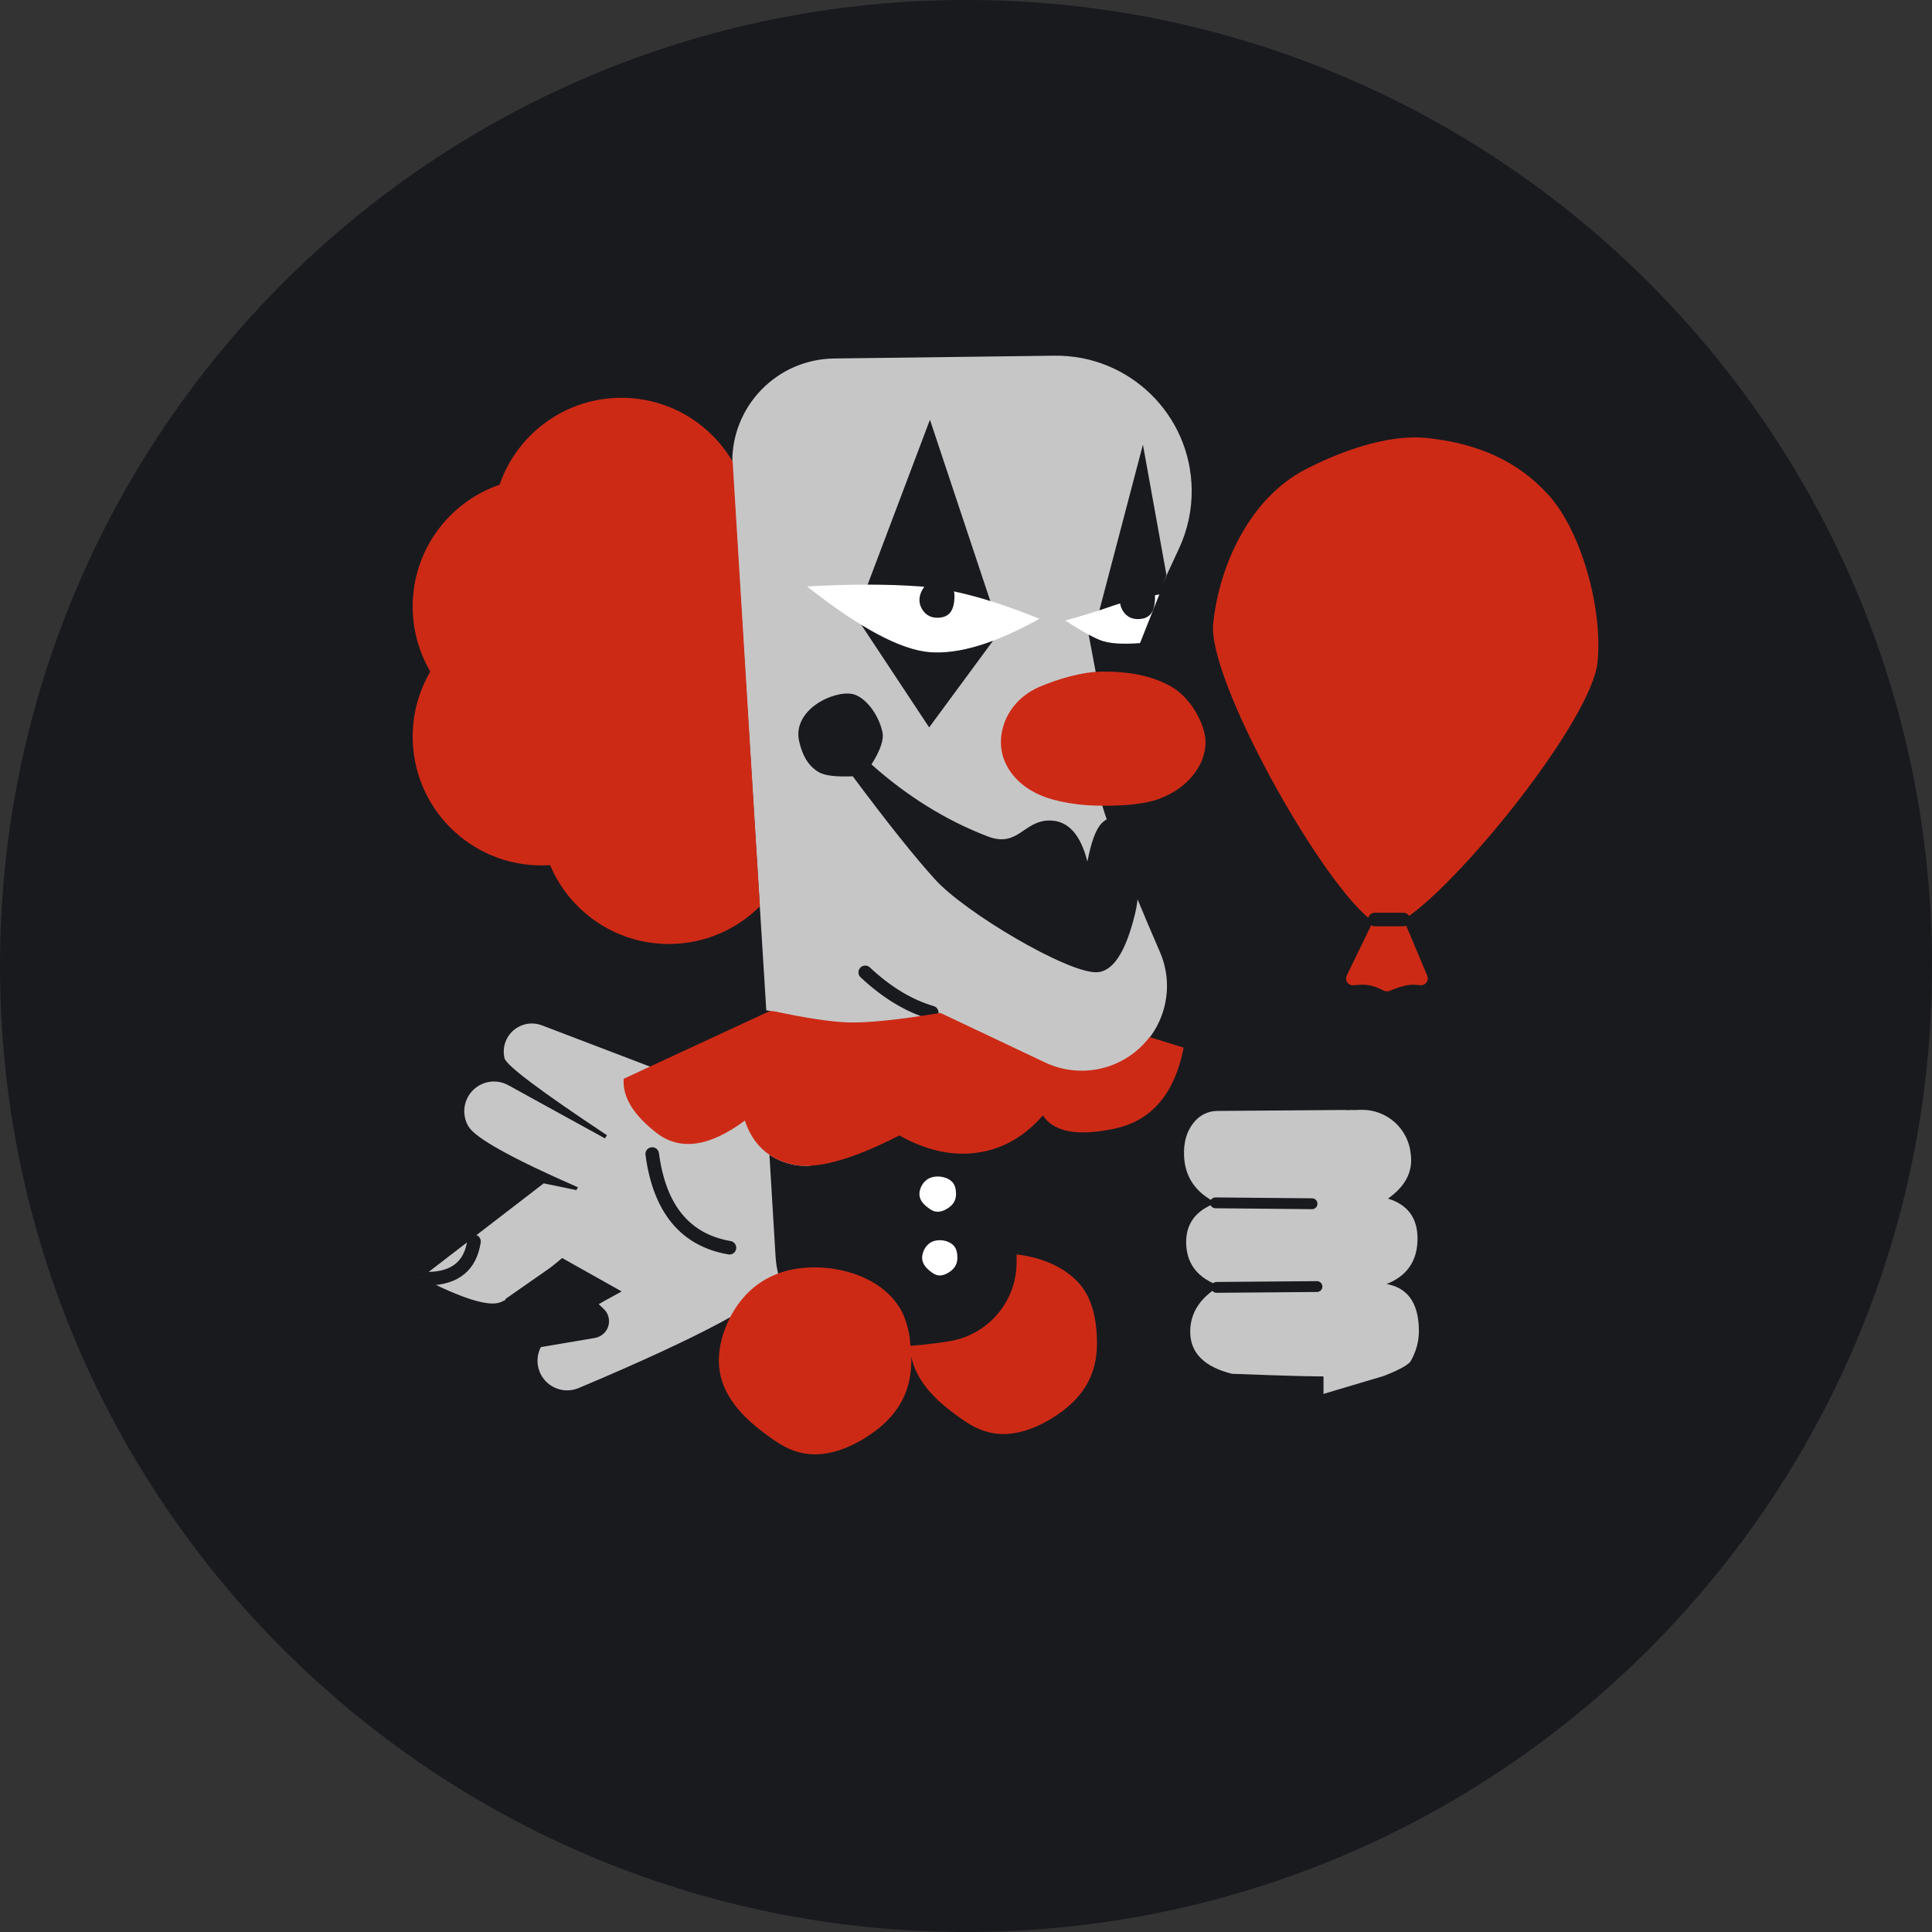 <svg width="94" height="94" viewBox="0 0 94 94" fill="none" xmlns="http://www.w3.org/2000/svg">
<rect x="0" y="0" width="94" height="94" fill="#333333" stroke="none"/>
<path fill-rule="evenodd" clip-rule="evenodd" d="M47 94C72.957 94 94 72.957 94 47C94 21.043 72.957 0 47 0C21.043 0 0 21.043 0 47C0 72.957 21.043 94 47 94Z" fill="#191A1E"/>
<path fill-rule="evenodd" clip-rule="evenodd" d="M28.153 67.535C27.741 67.708 27.273 67.68 26.885 67.461C26.192 67.07 25.947 66.19 26.339 65.497C26.642 64.959 27.945 64.072 30.247 62.835L27.351 61.208C25.912 62.426 24.907 63.145 24.336 63.364C23.765 63.583 22.485 63.183 20.494 62.163L26.454 57.575L28.039 57.903L28.122 57.768C24.913 56.364 23.137 55.378 22.795 54.809C22.53 54.368 22.52 53.819 22.768 53.368C23.152 52.669 24.031 52.414 24.73 52.799L29.431 55.386L29.532 55.234C26.293 53.085 24.631 51.835 24.547 51.485C24.483 51.216 24.501 50.935 24.599 50.678C24.869 49.972 25.659 49.618 26.365 49.887L36.505 53.756C37.747 54.23 38.75 55.178 39.293 56.392C39.587 57.047 39.764 57.568 39.828 57.953C40.123 59.761 38.559 61.532 38.079 62.228C37.346 63.291 34.037 65.06 28.153 67.535ZM57.359 26.698C54.4 33.014 53.091 36.934 53.433 38.459C53.721 39.745 54.722 42.365 56.436 46.321C57.348 48.426 56.38 50.872 54.275 51.784C53.177 52.26 51.928 52.239 50.846 51.727L45.75 49.315C43.652 49.658 42.143 49.812 41.225 49.776C40.306 49.74 38.992 49.532 37.283 49.152L35.639 22.765C35.467 20.003 37.567 17.624 40.329 17.452C40.412 17.447 40.495 17.443 40.577 17.442L51.304 17.306C54.946 17.26 57.935 20.175 57.981 23.817C57.994 24.812 57.781 25.797 57.359 26.698ZM58.15 54.536C58.423 54.231 58.812 54.056 59.221 54.052L66.258 53.998C67.485 53.988 68.518 54.917 68.638 56.138C68.641 56.165 68.644 56.192 68.647 56.219C68.734 57.032 68.362 57.732 67.53 58.317C68.511 58.617 68.99 59.287 68.968 60.329C68.946 61.37 68.445 62.085 67.465 62.473C68.397 62.641 68.914 63.266 69.016 64.349C69.075 64.972 69.016 65.535 68.647 66.21C68.55 66.386 68.149 66.616 67.444 66.9C67.373 66.929 67.301 66.954 67.228 66.976L64.386 67.822L64.386 66.976C64.273 66.976 63.821 66.966 63.03 66.945C62.24 66.924 61.209 66.889 59.94 66.841C58.61 66.507 57.933 65.843 57.91 64.85C57.888 63.913 58.368 63.151 59.35 62.564C58.324 62.208 57.78 61.557 57.717 60.611C57.65 59.596 58.137 58.901 59.178 58.525C58.187 58.034 57.664 57.285 57.611 56.276C57.572 55.562 57.752 54.981 58.15 54.536Z" fill="#C6C6C6"/>
<path fill-rule="evenodd" clip-rule="evenodd" d="M66.122 53.999C66.122 53.999 66.122 53.999 66.122 53.999C65.868 53.999 65.752 54.002 65.456 54.004L65.695 52.263C65.74 51.937 65.809 51.614 65.9 51.297L67.015 47.411C67.066 47.236 67.248 47.135 67.423 47.185C67.598 47.235 67.7 47.418 67.649 47.593L66.533 51.479C66.451 51.765 66.389 52.058 66.349 52.353L66.122 53.999ZM64.385 66.975V68.346C64.385 69.411 64.657 70.459 65.174 71.39L66.374 73.548C66.463 73.707 66.406 73.908 66.246 73.996C66.087 74.085 65.887 74.028 65.798 73.868L64.598 71.71C64.026 70.681 63.726 69.523 63.726 68.346V66.96L64.385 66.975ZM66.895 45.067C66.713 45.067 66.566 44.919 66.566 44.737C66.566 44.555 66.713 44.408 66.895 44.408H68.284C68.466 44.408 68.613 44.555 68.613 44.737C68.613 44.919 68.466 45.067 68.284 45.067H66.895ZM35.549 60.383C35.728 60.414 35.848 60.585 35.817 60.764C35.786 60.944 35.616 61.064 35.436 61.033C33.131 60.635 31.778 58.994 31.406 56.191C31.382 56.011 31.509 55.845 31.689 55.821C31.87 55.797 32.036 55.924 32.06 56.104C32.396 58.639 33.55 60.038 35.549 60.383ZM20.835 62.544C20.654 62.547 20.503 62.401 20.501 62.219C20.498 62.037 20.643 61.887 20.825 61.884C21.979 61.866 22.583 61.375 22.736 60.351C22.763 60.171 22.931 60.047 23.111 60.074C23.291 60.101 23.416 60.269 23.389 60.449C23.185 61.802 22.302 62.521 20.835 62.544ZM45.428 48.951C45.603 49.003 45.703 49.186 45.651 49.361C45.6 49.535 45.417 49.635 45.242 49.584C44.069 49.239 42.946 48.559 41.871 47.549C41.738 47.425 41.732 47.216 41.857 47.083C41.981 46.95 42.19 46.944 42.323 47.069C43.325 48.011 44.36 48.637 45.428 48.951ZM63.834 58.831L59.136 58.787C58.99 58.786 58.873 58.667 58.874 58.521C58.876 58.375 58.995 58.258 59.14 58.26L63.839 58.303C63.984 58.304 64.101 58.423 64.1 58.569C64.099 58.715 63.979 58.832 63.834 58.831ZM64.078 62.86L59.193 62.9C59.048 62.902 58.929 62.784 58.928 62.639C58.926 62.493 59.043 62.374 59.189 62.373L64.074 62.333C64.219 62.332 64.338 62.449 64.34 62.594C64.341 62.74 64.224 62.859 64.078 62.86ZM41.627 29.978L48.669 30.694L45.208 35.391L41.627 29.978ZM52.96 30.832L55.467 31.29L53.773 35.162L52.96 30.832ZM42.07 28.825L45.246 20.422L48.423 29.966C47.322 30.212 46.377 30.264 45.587 30.122C44.796 29.98 43.624 29.547 42.07 28.825ZM53.36 30.191L55.608 21.634L56.752 27.971L56.407 28.92L55.488 31.186L53.36 30.191ZM41.49 37.769C40.68 37.803 40.134 37.739 39.852 37.577C39.279 37.248 39.034 36.697 38.889 36.099C38.511 34.54 40.566 33.569 41.49 33.77C42.069 33.897 42.739 34.714 42.935 35.622C43.013 35.981 42.835 36.505 42.401 37.193C44.139 38.745 46.021 39.911 48.045 40.691C49.554 41.273 49.796 39.893 51.103 39.922C51.975 39.941 52.576 40.607 52.906 41.92C53.09 40.969 53.317 40.353 53.585 40.072C53.987 39.651 54.426 39.71 54.756 40.031C54.931 40.203 55.118 40.928 55.318 42.208C55.435 42.964 55.402 43.736 55.22 44.479C54.766 46.335 54.146 47.277 53.36 47.305C51.949 47.354 46.98 44.416 45.511 42.805C44.531 41.73 43.191 40.052 41.49 37.769ZM22.645 67.416L19.266 70.197C19.192 70.258 19.084 70.257 19.011 70.194C18.928 70.123 18.919 69.998 18.991 69.915L21.86 66.588L20.802 65.474C20.488 65.144 20.502 64.622 20.832 64.309C20.951 64.196 21.102 64.121 21.264 64.094L24.59 63.539V63.203L27.067 61.475L29.377 63.689C29.706 64.004 29.717 64.526 29.402 64.854C29.279 64.982 29.119 65.067 28.945 65.097L26.13 65.574L25.066 68.264C24.898 68.688 24.419 68.895 23.996 68.728C23.884 68.683 23.784 68.615 23.701 68.529L22.645 67.416ZM46.123 68.123C46.123 68.102 46.124 68.081 46.127 68.06C46.161 67.734 46.453 67.498 46.779 67.532L51.911 68.075C52.901 69.81 53.829 71.016 54.695 71.695C55.297 72.166 57.091 72.368 57.608 72.156C59.9 71.216 61.567 72.177 62.609 75.041C62.633 75.106 62.645 75.175 62.645 75.244C62.645 75.572 62.379 75.838 62.051 75.838H51.67C51.505 75.838 51.346 75.776 51.225 75.665L49.838 74.398L49.464 75.513C49.419 75.647 49.293 75.738 49.151 75.738H46.33C46.326 75.738 46.322 75.738 46.317 75.737C46.135 75.731 45.993 75.577 46 75.395L46.123 72.156V68.123ZM36.058 70.72C36.428 69.299 37.843 68.414 39.282 68.702L42.69 69.385V75.272L38.069 77.218C37.959 77.264 37.839 77.279 37.721 77.263L33.438 76.657C32.967 76.591 32.553 76.309 32.318 75.894C31.9 75.157 32.158 74.22 32.896 73.802L35.664 72.232L36.058 70.72ZM37.436 56.186C37.745 56.396 38.105 56.55 38.514 56.649C39.647 56.922 41.395 56.454 43.759 55.243C45.068 55.949 46.34 56.211 47.575 56.028C48.266 55.926 48.901 55.701 49.482 55.354V61.437C49.482 63.333 48.115 64.953 46.246 65.272C45.837 65.342 45.39 65.401 44.907 65.45C44.706 65.47 44.506 65.488 44.307 65.502C44.229 64.634 43.99 63.806 43.449 63.186C42.59 62.202 41.089 61.684 39.657 61.684C39.007 61.684 38.406 61.784 37.864 61.985C37.797 61.712 37.753 61.429 37.735 61.139L37.436 56.186Z" fill="#191A1E"/>
<path fill-rule="evenodd" clip-rule="evenodd" d="M38.793 61.724C39.063 61.683 39.345 61.663 39.636 61.663C41.069 61.663 42.569 62.18 43.428 63.165C43.581 63.34 43.735 63.554 43.858 63.771C44.064 64.175 44.191 64.629 44.263 65.102C44.278 65.227 44.289 65.353 44.298 65.48C44.493 65.466 44.689 65.449 44.887 65.429C45.37 65.38 45.816 65.32 46.226 65.251C48.095 64.931 49.462 63.312 49.462 61.416V61.035C50.645 61.163 51.801 61.644 52.508 62.448C53.18 63.212 53.373 64.305 53.373 65.386C53.373 66.795 52.767 67.852 51.696 68.654C50.925 69.231 49.874 69.771 48.823 69.771C47.757 69.771 47.039 69.246 46.264 68.654C45.373 67.974 44.565 67.104 44.337 66.007C44.338 66.075 44.339 66.142 44.339 66.21C44.339 67.672 43.715 68.769 42.613 69.601C41.821 70.2 40.739 70.76 39.657 70.76C38.56 70.76 37.822 70.215 37.023 69.601C35.94 68.768 34.975 67.657 34.975 66.21C34.975 65.106 35.473 63.95 36.146 63.162C36.827 62.364 37.726 61.886 38.793 61.724ZM66.572 44.653C64 42.473 58.75 32.978 59.027 30.342C59.343 27.33 60.911 24.199 63.485 22.855C65.086 22.019 67.47 21.105 69.43 21.311C71.892 21.57 73.857 22.43 75.358 24.103C76.974 25.903 77.991 29.699 77.725 32.232C77.441 34.938 71.443 42.486 68.56 44.564C68.502 44.47 68.398 44.408 68.279 44.408H66.891C66.738 44.408 66.61 44.512 66.572 44.653ZM68.417 45.037L69.443 47.476C69.465 47.527 69.473 47.583 69.467 47.638C69.449 47.819 69.287 47.951 69.106 47.932C68.883 47.909 68.698 47.906 68.552 47.923C68.322 47.949 68.007 48.045 67.607 48.21C67.517 48.247 67.416 48.242 67.33 48.198C67.026 48.041 66.758 47.949 66.527 47.923C66.363 47.904 66.139 47.909 65.855 47.937C65.794 47.943 65.733 47.932 65.678 47.906C65.514 47.827 65.446 47.629 65.525 47.465L66.713 45.015C66.765 45.048 66.826 45.067 66.891 45.067H68.279C68.328 45.067 68.375 45.056 68.417 45.037ZM35.645 22.443L36.972 44.095C35.838 45.228 34.272 45.929 32.542 45.929C29.943 45.929 27.713 44.346 26.765 42.091C26.626 42.1 26.485 42.105 26.344 42.105C22.884 42.105 20.079 39.3 20.079 35.84C20.079 34.686 20.392 33.604 20.937 32.675C20.392 31.746 20.079 30.665 20.079 29.51C20.079 26.763 21.848 24.429 24.308 23.584C25.153 21.123 27.487 19.355 30.235 19.355C32.534 19.355 34.544 20.594 35.633 22.44C35.637 22.441 35.641 22.442 35.645 22.443ZM53.654 39.203C52.568 39.203 51.419 39.038 50.601 38.681C49.346 38.134 48.698 37.124 48.698 36.117C48.698 35.091 49.306 33.95 50.601 33.406C51.406 33.067 52.623 32.675 53.677 32.675C55.001 32.675 56.094 32.895 56.986 33.406C57.946 33.955 58.655 35.254 58.655 36.117C58.655 37.2 57.828 38.332 56.409 38.862C55.649 39.147 54.612 39.203 53.654 39.203ZM37.681 49.206C39.201 49.532 40.384 49.711 41.23 49.744C42.149 49.78 43.658 49.627 45.756 49.283L50.852 51.696C51.933 52.207 53.183 52.228 54.281 51.753C54.958 51.459 55.517 51.008 55.934 50.459L57.59 50.973C57.153 53.212 56.036 54.525 54.239 54.91C52.442 55.296 51.275 55.082 50.739 54.27C49.84 55.305 48.776 55.91 47.548 56.082C46.319 56.255 45.056 55.975 43.759 55.243C41.395 56.454 39.647 56.922 38.514 56.649C37.38 56.376 36.623 55.666 36.241 54.521C34.514 55.801 33.084 56.002 31.949 55.124C30.814 54.247 30.28 53.368 30.345 52.487L37.454 49.192C37.53 49.197 37.606 49.201 37.681 49.206Z" fill="#CD2A16"/>
<path fill-rule="evenodd" clip-rule="evenodd" d="M44.974 28.55C44.761 28.819 44.662 29.181 44.794 29.5C44.95 29.878 45.248 30.056 45.59 30.056C46.087 30.056 46.439 29.832 46.439 28.987C46.439 28.909 46.43 28.838 46.414 28.775C47.638 29.032 49.025 29.476 50.575 30.106C48.44 31.296 46.664 31.838 45.248 31.731C43.831 31.624 41.837 30.558 39.266 28.534C41.37 28.415 43.21 28.415 44.785 28.534C44.847 28.539 44.911 28.544 44.974 28.55ZM54.5 29.361C54.508 29.43 54.526 29.499 54.554 29.566C54.71 29.944 55.007 30.122 55.349 30.122C55.846 30.122 56.198 29.898 56.198 29.052C56.198 29.021 56.197 28.991 56.194 28.962C56.264 28.948 56.335 28.934 56.407 28.92L55.467 31.29C54.582 31.356 53.937 31.309 53.532 31.147C53.127 30.985 52.56 30.667 51.831 30.191C52.751 29.934 53.484 29.708 54.029 29.513C54.169 29.462 54.326 29.412 54.5 29.361ZM45.625 58.956C45.416 58.956 45.276 58.854 45.124 58.738C44.918 58.581 44.734 58.372 44.734 58.099C44.734 57.891 44.829 57.673 44.957 57.525C45.12 57.335 45.349 57.242 45.625 57.242C45.897 57.242 46.182 57.339 46.346 57.525C46.477 57.674 46.515 57.888 46.515 58.099C46.515 58.375 46.396 58.581 46.187 58.738C46.036 58.851 45.83 58.956 45.625 58.956ZM45.724 62.056C45.523 62.056 45.388 61.953 45.241 61.837C45.043 61.68 44.866 61.471 44.866 61.198C44.866 60.99 44.958 60.773 45.081 60.624C45.238 60.435 45.458 60.341 45.724 60.341C45.986 60.341 46.261 60.439 46.418 60.624C46.545 60.773 46.581 60.987 46.581 61.198C46.581 61.474 46.467 61.681 46.265 61.837C46.12 61.95 45.922 62.056 45.724 62.056Z" fill="white"/>
</svg>
